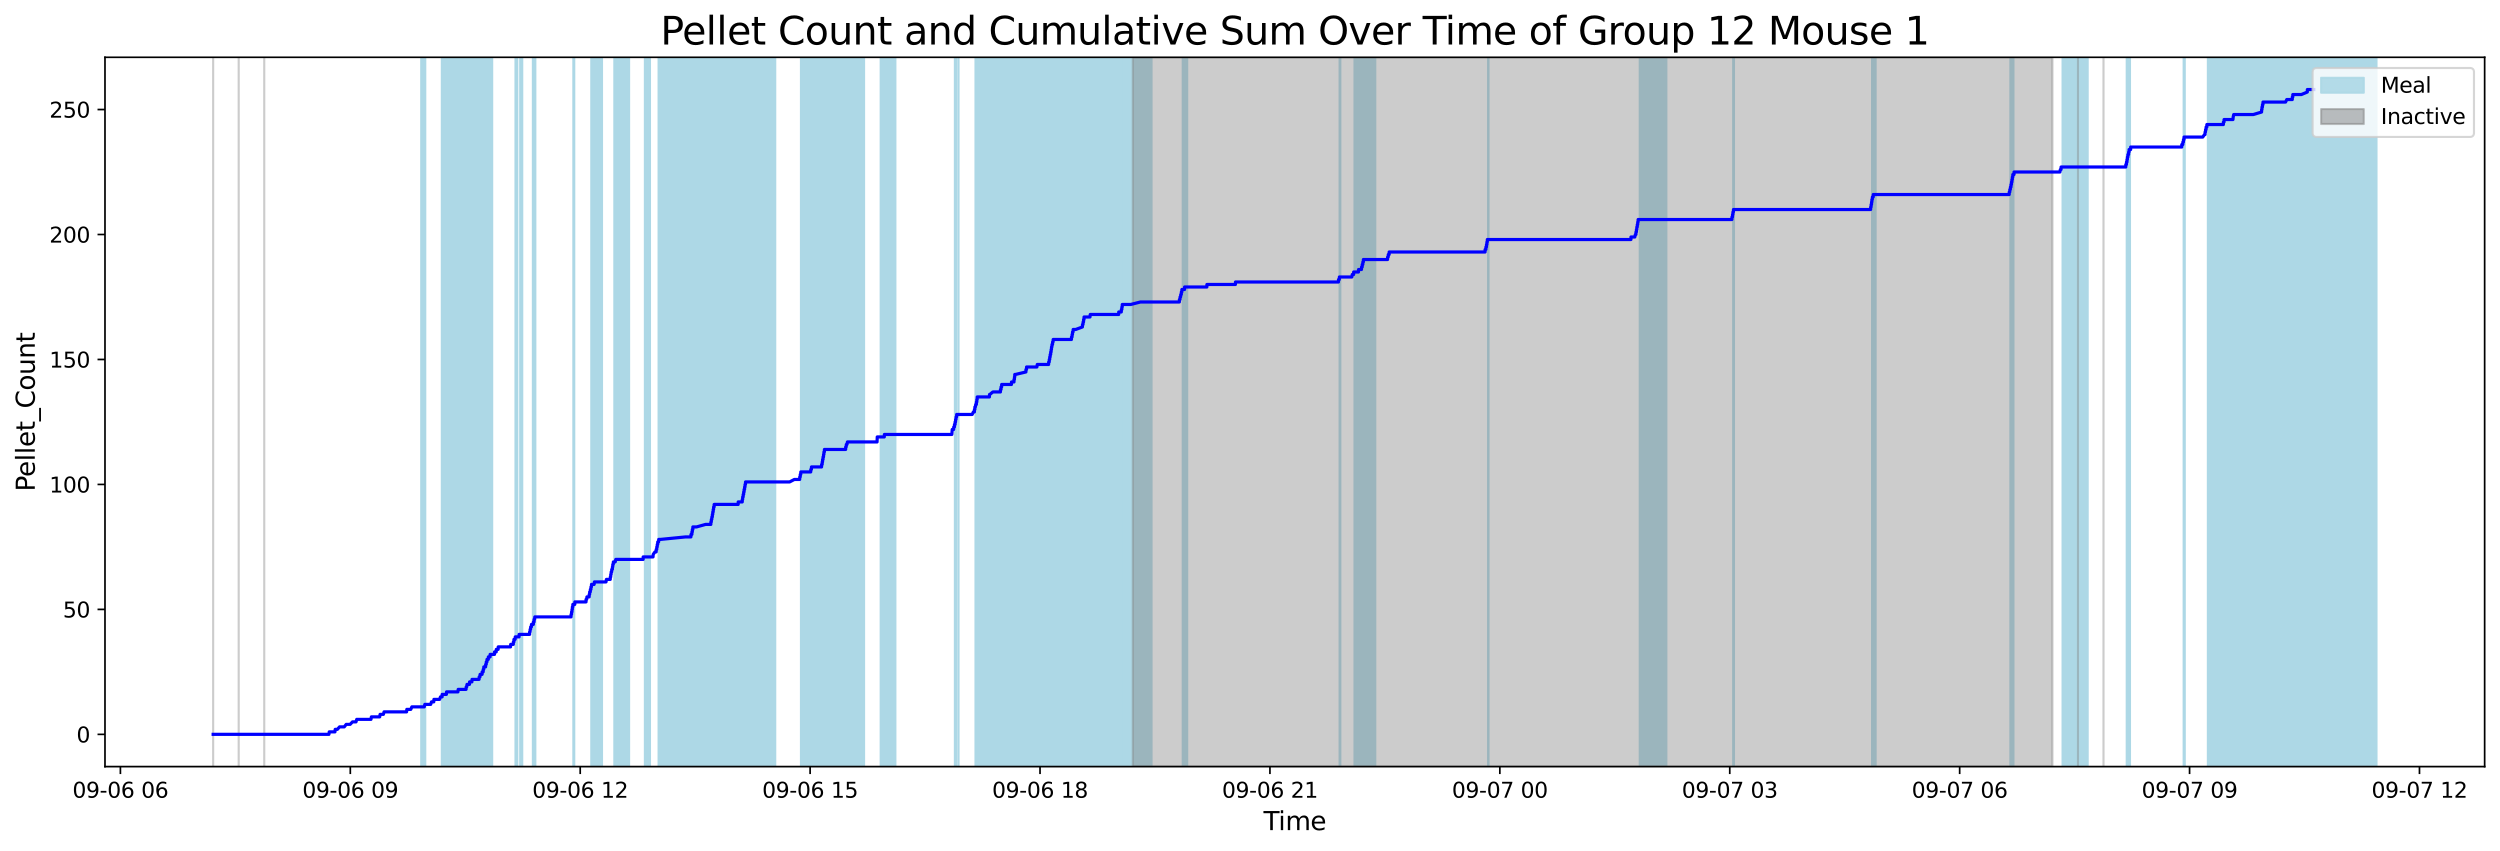 <?xml version="1.0" encoding="utf-8" standalone="no"?>
<!DOCTYPE svg PUBLIC "-//W3C//DTD SVG 1.1//EN"
  "http://www.w3.org/Graphics/SVG/1.1/DTD/svg11.dtd">
<svg xmlns:xlink="http://www.w3.org/1999/xlink" width="1172.435pt" height="399.009pt" viewBox="0 0 1172.435 399.009" xmlns="http://www.w3.org/2000/svg" version="1.1">
 <defs>
  <style type="text/css">*{stroke-linejoin: round; stroke-linecap: butt}</style>
 </defs>
 <g id="figure_1">
  <g id="patch_1">
   <path d="M 0 399.009 
L 1172.435 399.009 
L 1172.435 0 
L 0 0 
z
" style="fill: #ffffff"/>
  </g>
  <g id="axes_1">
   <g id="patch_2">
    <path d="M 49.235 359.517 
L 1165.235 359.517 
L 1165.235 26.877 
L 49.235 26.877 
z
" style="fill: #ffffff"/>
   </g>
   <g id="patch_3">
    <path d="M 199.431 359.517 
L 199.431 26.877 
L 197.548 26.877 
L 197.548 359.517 
z
" clip-path="url(#p5ec01a4f58)" style="fill: #add8e6; stroke: #add8e6; stroke-linejoin: miter"/>
   </g>
   <g id="patch_4">
    <path d="M 221.756 359.517 
L 221.756 26.877 
L 207.208 26.877 
L 207.208 359.517 
z
" clip-path="url(#p5ec01a4f58)" style="fill: #add8e6; stroke: #add8e6; stroke-linejoin: miter"/>
   </g>
   <g id="patch_5">
    <path d="M 230.812 359.517 
L 230.812 26.877 
L 208.681 26.877 
L 208.681 359.517 
z
" clip-path="url(#p5ec01a4f58)" style="fill: #add8e6; stroke: #add8e6; stroke-linejoin: miter"/>
   </g>
   <g id="patch_6">
    <path d="M 222.081 359.517 
L 222.081 26.877 
L 222.414 26.877 
L 222.414 359.517 
z
" clip-path="url(#p5ec01a4f58)" style="fill: #add8e6; stroke: #add8e6; stroke-linejoin: miter"/>
   </g>
   <g id="patch_7">
    <path d="M 227.111 359.517 
L 227.111 26.877 
L 221.53 26.877 
L 221.53 359.517 
z
" clip-path="url(#p5ec01a4f58)" style="fill: #add8e6; stroke: #add8e6; stroke-linejoin: miter"/>
   </g>
   <g id="patch_8">
    <path d="M 227.732 359.517 
L 227.732 26.877 
L 228.522 26.877 
L 228.522 359.517 
z
" clip-path="url(#p5ec01a4f58)" style="fill: #add8e6; stroke: #add8e6; stroke-linejoin: miter"/>
   </g>
   <g id="patch_9">
    <path d="M 230.196 359.517 
L 230.196 26.877 
L 230.401 26.877 
L 230.401 359.517 
z
" clip-path="url(#p5ec01a4f58)" style="fill: #add8e6; stroke: #add8e6; stroke-linejoin: miter"/>
   </g>
   <g id="patch_10">
    <path d="M 242.585 359.517 
L 242.585 26.877 
L 241.758 26.877 
L 241.758 359.517 
z
" clip-path="url(#p5ec01a4f58)" style="fill: #add8e6; stroke: #add8e6; stroke-linejoin: miter"/>
   </g>
   <g id="patch_11">
    <path d="M 244.911 359.517 
L 244.911 26.877 
L 243.963 26.877 
L 243.963 359.517 
z
" clip-path="url(#p5ec01a4f58)" style="fill: #add8e6; stroke: #add8e6; stroke-linejoin: miter"/>
   </g>
   <g id="patch_12">
    <path d="M 251.001 359.517 
L 251.001 26.877 
L 249.907 26.877 
L 249.907 359.517 
z
" clip-path="url(#p5ec01a4f58)" style="fill: #add8e6; stroke: #add8e6; stroke-linejoin: miter"/>
   </g>
   <g id="patch_13">
    <path d="M 250.661 359.517 
L 250.661 26.877 
L 250.945 26.877 
L 250.945 359.517 
z
" clip-path="url(#p5ec01a4f58)" style="fill: #add8e6; stroke: #add8e6; stroke-linejoin: miter"/>
   </g>
   <g id="patch_14">
    <path d="M 268.891 359.517 
L 268.891 26.877 
L 269.304 26.877 
L 269.304 359.517 
z
" clip-path="url(#p5ec01a4f58)" style="fill: #add8e6; stroke: #add8e6; stroke-linejoin: miter"/>
   </g>
   <g id="patch_15">
    <path d="M 282.317 359.517 
L 282.317 26.877 
L 277.305 26.877 
L 277.305 359.517 
z
" clip-path="url(#p5ec01a4f58)" style="fill: #add8e6; stroke: #add8e6; stroke-linejoin: miter"/>
   </g>
   <g id="patch_16">
    <path d="M 278.773 359.517 
L 278.773 26.877 
L 278.014 26.877 
L 278.014 359.517 
z
" clip-path="url(#p5ec01a4f58)" style="fill: #add8e6; stroke: #add8e6; stroke-linejoin: miter"/>
   </g>
   <g id="patch_17">
    <path d="M 295.022 359.517 
L 295.022 26.877 
L 288.111 26.877 
L 288.111 359.517 
z
" clip-path="url(#p5ec01a4f58)" style="fill: #add8e6; stroke: #add8e6; stroke-linejoin: miter"/>
   </g>
   <g id="patch_18">
    <path d="M 304.811 359.517 
L 304.811 26.877 
L 302.439 26.877 
L 302.439 359.517 
z
" clip-path="url(#p5ec01a4f58)" style="fill: #add8e6; stroke: #add8e6; stroke-linejoin: miter"/>
   </g>
   <g id="patch_19">
    <path d="M 339.827 359.517 
L 339.827 26.877 
L 308.867 26.877 
L 308.867 359.517 
z
" clip-path="url(#p5ec01a4f58)" style="fill: #add8e6; stroke: #add8e6; stroke-linejoin: miter"/>
   </g>
   <g id="patch_20">
    <path d="M 354.183 359.517 
L 354.183 26.877 
L 325.375 26.877 
L 325.375 359.517 
z
" clip-path="url(#p5ec01a4f58)" style="fill: #add8e6; stroke: #add8e6; stroke-linejoin: miter"/>
   </g>
   <g id="patch_21">
    <path d="M 363.558 359.517 
L 363.558 26.877 
L 335.073 26.877 
L 335.073 359.517 
z
" clip-path="url(#p5ec01a4f58)" style="fill: #add8e6; stroke: #add8e6; stroke-linejoin: miter"/>
   </g>
   <g id="patch_22">
    <path d="M 348.511 359.517 
L 348.511 26.877 
L 350.136 26.877 
L 350.136 359.517 
z
" clip-path="url(#p5ec01a4f58)" style="fill: #add8e6; stroke: #add8e6; stroke-linejoin: miter"/>
   </g>
   <g id="patch_23">
    <path d="M 405.218 359.517 
L 405.218 26.877 
L 375.633 26.877 
L 375.633 359.517 
z
" clip-path="url(#p5ec01a4f58)" style="fill: #add8e6; stroke: #add8e6; stroke-linejoin: miter"/>
   </g>
   <g id="patch_24">
    <path d="M 381.743 359.517 
L 381.743 26.877 
L 381.945 26.877 
L 381.945 359.517 
z
" clip-path="url(#p5ec01a4f58)" style="fill: #add8e6; stroke: #add8e6; stroke-linejoin: miter"/>
   </g>
   <g id="patch_25">
    <path d="M 386.156 359.517 
L 386.156 26.877 
L 387.252 26.877 
L 387.252 359.517 
z
" clip-path="url(#p5ec01a4f58)" style="fill: #add8e6; stroke: #add8e6; stroke-linejoin: miter"/>
   </g>
   <g id="patch_26">
    <path d="M 419.906 359.517 
L 419.906 26.877 
L 413.021 26.877 
L 413.021 359.517 
z
" clip-path="url(#p5ec01a4f58)" style="fill: #add8e6; stroke: #add8e6; stroke-linejoin: miter"/>
   </g>
   <g id="patch_27">
    <path d="M 448.48 359.517 
L 448.48 26.877 
L 447.821 26.877 
L 447.821 359.517 
z
" clip-path="url(#p5ec01a4f58)" style="fill: #add8e6; stroke: #add8e6; stroke-linejoin: miter"/>
   </g>
   <g id="patch_28">
    <path d="M 449.518 359.517 
L 449.518 26.877 
L 449.465 26.877 
L 449.465 359.517 
z
" clip-path="url(#p5ec01a4f58)" style="fill: #add8e6; stroke: #add8e6; stroke-linejoin: miter"/>
   </g>
   <g id="patch_29">
    <path d="M 489.149 359.517 
L 489.149 26.877 
L 457.485 26.877 
L 457.485 359.517 
z
" clip-path="url(#p5ec01a4f58)" style="fill: #add8e6; stroke: #add8e6; stroke-linejoin: miter"/>
   </g>
   <g id="patch_30">
    <path d="M 466.776 359.517 
L 466.776 26.877 
L 458.831 26.877 
L 458.831 359.517 
z
" clip-path="url(#p5ec01a4f58)" style="fill: #add8e6; stroke: #add8e6; stroke-linejoin: miter"/>
   </g>
   <g id="patch_31">
    <path d="M 498.283 359.517 
L 498.283 26.877 
L 470.008 26.877 
L 470.008 359.517 
z
" clip-path="url(#p5ec01a4f58)" style="fill: #add8e6; stroke: #add8e6; stroke-linejoin: miter"/>
   </g>
   <g id="patch_32">
    <path d="M 476.046 359.517 
L 476.046 26.877 
L 476.262 26.877 
L 476.262 359.517 
z
" clip-path="url(#p5ec01a4f58)" style="fill: #add8e6; stroke: #add8e6; stroke-linejoin: miter"/>
   </g>
   <g id="patch_33">
    <path d="M 513.528 359.517 
L 513.528 26.877 
L 481.839 26.877 
L 481.839 359.517 
z
" clip-path="url(#p5ec01a4f58)" style="fill: #add8e6; stroke: #add8e6; stroke-linejoin: miter"/>
   </g>
   <g id="patch_34">
    <path d="M 496.261 359.517 
L 496.261 26.877 
L 493 26.877 
L 493 359.517 
z
" clip-path="url(#p5ec01a4f58)" style="fill: #add8e6; stroke: #add8e6; stroke-linejoin: miter"/>
   </g>
   <g id="patch_35">
    <path d="M 493.725 359.517 
L 493.725 26.877 
L 493.529 26.877 
L 493.529 359.517 
z
" clip-path="url(#p5ec01a4f58)" style="fill: #add8e6; stroke: #add8e6; stroke-linejoin: miter"/>
   </g>
   <g id="patch_36">
    <path d="M 494.232 359.517 
L 494.232 26.877 
L 494.791 26.877 
L 494.791 359.517 
z
" clip-path="url(#p5ec01a4f58)" style="fill: #add8e6; stroke: #add8e6; stroke-linejoin: miter"/>
   </g>
   <g id="patch_37">
    <path d="M 502.832 359.517 
L 502.832 26.877 
L 503.347 26.877 
L 503.347 359.517 
z
" clip-path="url(#p5ec01a4f58)" style="fill: #add8e6; stroke: #add8e6; stroke-linejoin: miter"/>
   </g>
   <g id="patch_38">
    <path d="M 540.034 359.517 
L 540.034 26.877 
L 508.502 26.877 
L 508.502 359.517 
z
" clip-path="url(#p5ec01a4f58)" style="fill: #add8e6; stroke: #add8e6; stroke-linejoin: miter"/>
   </g>
   <g id="patch_39">
    <path d="M 509.199 359.517 
L 509.199 26.877 
L 508.902 26.877 
L 508.902 359.517 
z
" clip-path="url(#p5ec01a4f58)" style="fill: #add8e6; stroke: #add8e6; stroke-linejoin: miter"/>
   </g>
   <g id="patch_40">
    <path d="M 527.129 359.517 
L 527.129 26.877 
L 526.714 26.877 
L 526.714 359.517 
z
" clip-path="url(#p5ec01a4f58)" style="fill: #add8e6; stroke: #add8e6; stroke-linejoin: miter"/>
   </g>
   <g id="patch_41">
    <path d="M 556.754 359.517 
L 556.754 26.877 
L 554.677 26.877 
L 554.677 359.517 
z
" clip-path="url(#p5ec01a4f58)" style="fill: #add8e6; stroke: #add8e6; stroke-linejoin: miter"/>
   </g>
   <g id="patch_42">
    <path d="M 628.243 359.517 
L 628.243 26.877 
L 628.57 26.877 
L 628.57 359.517 
z
" clip-path="url(#p5ec01a4f58)" style="fill: #add8e6; stroke: #add8e6; stroke-linejoin: miter"/>
   </g>
   <g id="patch_43">
    <path d="M 644.955 359.517 
L 644.955 26.877 
L 635.233 26.877 
L 635.233 359.517 
z
" clip-path="url(#p5ec01a4f58)" style="fill: #add8e6; stroke: #add8e6; stroke-linejoin: miter"/>
   </g>
   <g id="patch_44">
    <path d="M 639.153 359.517 
L 639.153 26.877 
L 639.832 26.877 
L 639.832 359.517 
z
" clip-path="url(#p5ec01a4f58)" style="fill: #add8e6; stroke: #add8e6; stroke-linejoin: miter"/>
   </g>
   <g id="patch_45">
    <path d="M 698.069 359.517 
L 698.069 26.877 
L 697.883 26.877 
L 697.883 359.517 
z
" clip-path="url(#p5ec01a4f58)" style="fill: #add8e6; stroke: #add8e6; stroke-linejoin: miter"/>
   </g>
   <g id="patch_46">
    <path d="M 781.47 359.517 
L 781.47 26.877 
L 769.007 26.877 
L 769.007 359.517 
z
" clip-path="url(#p5ec01a4f58)" style="fill: #add8e6; stroke: #add8e6; stroke-linejoin: miter"/>
   </g>
   <g id="patch_47">
    <path d="M 812.818 359.517 
L 812.818 26.877 
L 813.179 26.877 
L 813.179 359.517 
z
" clip-path="url(#p5ec01a4f58)" style="fill: #add8e6; stroke: #add8e6; stroke-linejoin: miter"/>
   </g>
   <g id="patch_48">
    <path d="M 877.957 359.517 
L 877.957 26.877 
L 878.305 26.877 
L 878.305 359.517 
z
" clip-path="url(#p5ec01a4f58)" style="fill: #add8e6; stroke: #add8e6; stroke-linejoin: miter"/>
   </g>
   <g id="patch_49">
    <path d="M 879.611 359.517 
L 879.611 26.877 
L 878.882 26.877 
L 878.882 359.517 
z
" clip-path="url(#p5ec01a4f58)" style="fill: #add8e6; stroke: #add8e6; stroke-linejoin: miter"/>
   </g>
   <g id="patch_50">
    <path d="M 942.825 359.517 
L 942.825 26.877 
L 942.951 26.877 
L 942.951 359.517 
z
" clip-path="url(#p5ec01a4f58)" style="fill: #add8e6; stroke: #add8e6; stroke-linejoin: miter"/>
   </g>
   <g id="patch_51">
    <path d="M 943.606 359.517 
L 943.606 26.877 
L 944.245 26.877 
L 944.245 359.517 
z
" clip-path="url(#p5ec01a4f58)" style="fill: #add8e6; stroke: #add8e6; stroke-linejoin: miter"/>
   </g>
   <g id="patch_52">
    <path d="M 979.063 359.517 
L 979.063 26.877 
L 967.295 26.877 
L 967.295 359.517 
z
" clip-path="url(#p5ec01a4f58)" style="fill: #add8e6; stroke: #add8e6; stroke-linejoin: miter"/>
   </g>
   <g id="patch_53">
    <path d="M 997.387 359.517 
L 997.387 26.877 
L 998.898 26.877 
L 998.898 359.517 
z
" clip-path="url(#p5ec01a4f58)" style="fill: #add8e6; stroke: #add8e6; stroke-linejoin: miter"/>
   </g>
   <g id="patch_54">
    <path d="M 1024.08 359.517 
L 1024.08 26.877 
L 1024.593 26.877 
L 1024.593 359.517 
z
" clip-path="url(#p5ec01a4f58)" style="fill: #add8e6; stroke: #add8e6; stroke-linejoin: miter"/>
   </g>
   <g id="patch_55">
    <path d="M 1066.528 359.517 
L 1066.528 26.877 
L 1035.439 26.877 
L 1035.439 359.517 
z
" clip-path="url(#p5ec01a4f58)" style="fill: #add8e6; stroke: #add8e6; stroke-linejoin: miter"/>
   </g>
   <g id="patch_56">
    <path d="M 1043.49 359.517 
L 1043.49 26.877 
L 1043.398 26.877 
L 1043.398 359.517 
z
" clip-path="url(#p5ec01a4f58)" style="fill: #add8e6; stroke: #add8e6; stroke-linejoin: miter"/>
   </g>
   <g id="patch_57">
    <path d="M 1093.063 359.517 
L 1093.063 26.877 
L 1061.622 26.877 
L 1061.622 359.517 
z
" clip-path="url(#p5ec01a4f58)" style="fill: #add8e6; stroke: #add8e6; stroke-linejoin: miter"/>
   </g>
   <g id="patch_58">
    <path d="M 1104.702 359.517 
L 1104.702 26.877 
L 1075.706 26.877 
L 1075.706 359.517 
z
" clip-path="url(#p5ec01a4f58)" style="fill: #add8e6; stroke: #add8e6; stroke-linejoin: miter"/>
   </g>
   <g id="patch_59">
    <path d="M 1114.508 359.517 
L 1114.508 26.877 
L 1082.525 26.877 
L 1082.525 359.517 
z
" clip-path="url(#p5ec01a4f58)" style="fill: #add8e6; stroke: #add8e6; stroke-linejoin: miter"/>
   </g>
   <g id="patch_60">
    <path d="M 99.962 26.877 
L 99.962 26.877 
L 99.962 359.517 
" clip-path="url(#p5ec01a4f58)" style="fill: #808080; opacity: 0.4; stroke: #808080; stroke-linejoin: miter"/>
   </g>
   <g id="patch_61">
    <path d="M 111.942 26.877 
L 111.942 26.877 
L 111.942 359.517 
" clip-path="url(#p5ec01a4f58)" style="fill: #808080; opacity: 0.4; stroke: #808080; stroke-linejoin: miter"/>
   </g>
   <g id="patch_62">
    <path d="M 123.922 26.877 
L 123.922 26.877 
L 123.922 359.517 
" clip-path="url(#p5ec01a4f58)" style="fill: #808080; opacity: 0.4; stroke: #808080; stroke-linejoin: miter"/>
   </g>
   <g id="patch_63">
    <path d="M 531.244 359.517 
L 531.244 26.877 
L 962.527 26.877 
L 962.527 359.517 
z
" clip-path="url(#p5ec01a4f58)" style="fill: #808080; opacity: 0.4; stroke: #808080; stroke-linejoin: miter"/>
   </g>
   <g id="patch_64">
    <path d="M 974.507 26.877 
L 974.507 26.877 
L 974.507 359.517 
" clip-path="url(#p5ec01a4f58)" style="fill: #808080; opacity: 0.4; stroke: #808080; stroke-linejoin: miter"/>
   </g>
   <g id="patch_65">
    <path d="M 986.487 26.877 
L 986.487 26.877 
L 986.487 359.517 
" clip-path="url(#p5ec01a4f58)" style="fill: #808080; opacity: 0.4; stroke: #808080; stroke-linejoin: miter"/>
   </g>
   <g id="matplotlib.axis_1">
    <g id="xtick_1">
     <g id="line2d_1">
      <defs>
       <path id="mfd4069ca4a" d="M 0 0 
L 0 3.5 
" style="stroke: #000000; stroke-width: 0.8"/>
      </defs>
      <g>
       <use xlink:href="#mfd4069ca4a" x="56.465" y="359.517" style="stroke: #000000; stroke-width: 0.8"/>
      </g>
     </g>
     <g id="text_1">
      <!-- 09-06 06 -->
      <g transform="translate(33.984 374.116) scale(0.1 -0.1)">
       <defs>
        <path id="DejaVuSans-30" d="M 2034 4250 
Q 1547 4250 1301 3770 
Q 1056 3291 1056 2328 
Q 1056 1369 1301 889 
Q 1547 409 2034 409 
Q 2525 409 2770 889 
Q 3016 1369 3016 2328 
Q 3016 3291 2770 3770 
Q 2525 4250 2034 4250 
z
M 2034 4750 
Q 2819 4750 3233 4129 
Q 3647 3509 3647 2328 
Q 3647 1150 3233 529 
Q 2819 -91 2034 -91 
Q 1250 -91 836 529 
Q 422 1150 422 2328 
Q 422 3509 836 4129 
Q 1250 4750 2034 4750 
z
" transform="scale(0.016)"/>
        <path id="DejaVuSans-39" d="M 703 97 
L 703 672 
Q 941 559 1184 500 
Q 1428 441 1663 441 
Q 2288 441 2617 861 
Q 2947 1281 2994 2138 
Q 2813 1869 2534 1725 
Q 2256 1581 1919 1581 
Q 1219 1581 811 2004 
Q 403 2428 403 3163 
Q 403 3881 828 4315 
Q 1253 4750 1959 4750 
Q 2769 4750 3195 4129 
Q 3622 3509 3622 2328 
Q 3622 1225 3098 567 
Q 2575 -91 1691 -91 
Q 1453 -91 1209 -44 
Q 966 3 703 97 
z
M 1959 2075 
Q 2384 2075 2632 2365 
Q 2881 2656 2881 3163 
Q 2881 3666 2632 3958 
Q 2384 4250 1959 4250 
Q 1534 4250 1286 3958 
Q 1038 3666 1038 3163 
Q 1038 2656 1286 2365 
Q 1534 2075 1959 2075 
z
" transform="scale(0.016)"/>
        <path id="DejaVuSans-2d" d="M 313 2009 
L 1997 2009 
L 1997 1497 
L 313 1497 
L 313 2009 
z
" transform="scale(0.016)"/>
        <path id="DejaVuSans-36" d="M 2113 2584 
Q 1688 2584 1439 2293 
Q 1191 2003 1191 1497 
Q 1191 994 1439 701 
Q 1688 409 2113 409 
Q 2538 409 2786 701 
Q 3034 994 3034 1497 
Q 3034 2003 2786 2293 
Q 2538 2584 2113 2584 
z
M 3366 4563 
L 3366 3988 
Q 3128 4100 2886 4159 
Q 2644 4219 2406 4219 
Q 1781 4219 1451 3797 
Q 1122 3375 1075 2522 
Q 1259 2794 1537 2939 
Q 1816 3084 2150 3084 
Q 2853 3084 3261 2657 
Q 3669 2231 3669 1497 
Q 3669 778 3244 343 
Q 2819 -91 2113 -91 
Q 1303 -91 875 529 
Q 447 1150 447 2328 
Q 447 3434 972 4092 
Q 1497 4750 2381 4750 
Q 2619 4750 2861 4703 
Q 3103 4656 3366 4563 
z
" transform="scale(0.016)"/>
        <path id="DejaVuSans-20" transform="scale(0.016)"/>
       </defs>
       <use xlink:href="#DejaVuSans-30"/>
       <use xlink:href="#DejaVuSans-39" x="63.623"/>
       <use xlink:href="#DejaVuSans-2d" x="127.246"/>
       <use xlink:href="#DejaVuSans-30" x="163.33"/>
       <use xlink:href="#DejaVuSans-36" x="226.953"/>
       <use xlink:href="#DejaVuSans-20" x="290.576"/>
       <use xlink:href="#DejaVuSans-30" x="322.363"/>
       <use xlink:href="#DejaVuSans-36" x="385.986"/>
      </g>
     </g>
    </g>
    <g id="xtick_2">
     <g id="line2d_2">
      <g>
       <use xlink:href="#mfd4069ca4a" x="164.285" y="359.517" style="stroke: #000000; stroke-width: 0.8"/>
      </g>
     </g>
     <g id="text_2">
      <!-- 09-06 09 -->
      <g transform="translate(141.805 374.116) scale(0.1 -0.1)">
       <use xlink:href="#DejaVuSans-30"/>
       <use xlink:href="#DejaVuSans-39" x="63.623"/>
       <use xlink:href="#DejaVuSans-2d" x="127.246"/>
       <use xlink:href="#DejaVuSans-30" x="163.33"/>
       <use xlink:href="#DejaVuSans-36" x="226.953"/>
       <use xlink:href="#DejaVuSans-20" x="290.576"/>
       <use xlink:href="#DejaVuSans-30" x="322.363"/>
       <use xlink:href="#DejaVuSans-39" x="385.986"/>
      </g>
     </g>
    </g>
    <g id="xtick_3">
     <g id="line2d_3">
      <g>
       <use xlink:href="#mfd4069ca4a" x="272.106" y="359.517" style="stroke: #000000; stroke-width: 0.8"/>
      </g>
     </g>
     <g id="text_3">
      <!-- 09-06 12 -->
      <g transform="translate(249.625 374.116) scale(0.1 -0.1)">
       <defs>
        <path id="DejaVuSans-31" d="M 794 531 
L 1825 531 
L 1825 4091 
L 703 3866 
L 703 4441 
L 1819 4666 
L 2450 4666 
L 2450 531 
L 3481 531 
L 3481 0 
L 794 0 
L 794 531 
z
" transform="scale(0.016)"/>
        <path id="DejaVuSans-32" d="M 1228 531 
L 3431 531 
L 3431 0 
L 469 0 
L 469 531 
Q 828 903 1448 1529 
Q 2069 2156 2228 2338 
Q 2531 2678 2651 2914 
Q 2772 3150 2772 3378 
Q 2772 3750 2511 3984 
Q 2250 4219 1831 4219 
Q 1534 4219 1204 4116 
Q 875 4013 500 3803 
L 500 4441 
Q 881 4594 1212 4672 
Q 1544 4750 1819 4750 
Q 2544 4750 2975 4387 
Q 3406 4025 3406 3419 
Q 3406 3131 3298 2873 
Q 3191 2616 2906 2266 
Q 2828 2175 2409 1742 
Q 1991 1309 1228 531 
z
" transform="scale(0.016)"/>
       </defs>
       <use xlink:href="#DejaVuSans-30"/>
       <use xlink:href="#DejaVuSans-39" x="63.623"/>
       <use xlink:href="#DejaVuSans-2d" x="127.246"/>
       <use xlink:href="#DejaVuSans-30" x="163.33"/>
       <use xlink:href="#DejaVuSans-36" x="226.953"/>
       <use xlink:href="#DejaVuSans-20" x="290.576"/>
       <use xlink:href="#DejaVuSans-31" x="322.363"/>
       <use xlink:href="#DejaVuSans-32" x="385.986"/>
      </g>
     </g>
    </g>
    <g id="xtick_4">
     <g id="line2d_4">
      <g>
       <use xlink:href="#mfd4069ca4a" x="379.926" y="359.517" style="stroke: #000000; stroke-width: 0.8"/>
      </g>
     </g>
     <g id="text_4">
      <!-- 09-06 15 -->
      <g transform="translate(357.446 374.116) scale(0.1 -0.1)">
       <defs>
        <path id="DejaVuSans-35" d="M 691 4666 
L 3169 4666 
L 3169 4134 
L 1269 4134 
L 1269 2991 
Q 1406 3038 1543 3061 
Q 1681 3084 1819 3084 
Q 2600 3084 3056 2656 
Q 3513 2228 3513 1497 
Q 3513 744 3044 326 
Q 2575 -91 1722 -91 
Q 1428 -91 1123 -41 
Q 819 9 494 109 
L 494 744 
Q 775 591 1075 516 
Q 1375 441 1709 441 
Q 2250 441 2565 725 
Q 2881 1009 2881 1497 
Q 2881 1984 2565 2268 
Q 2250 2553 1709 2553 
Q 1456 2553 1204 2497 
Q 953 2441 691 2322 
L 691 4666 
z
" transform="scale(0.016)"/>
       </defs>
       <use xlink:href="#DejaVuSans-30"/>
       <use xlink:href="#DejaVuSans-39" x="63.623"/>
       <use xlink:href="#DejaVuSans-2d" x="127.246"/>
       <use xlink:href="#DejaVuSans-30" x="163.33"/>
       <use xlink:href="#DejaVuSans-36" x="226.953"/>
       <use xlink:href="#DejaVuSans-20" x="290.576"/>
       <use xlink:href="#DejaVuSans-31" x="322.363"/>
       <use xlink:href="#DejaVuSans-35" x="385.986"/>
      </g>
     </g>
    </g>
    <g id="xtick_5">
     <g id="line2d_5">
      <g>
       <use xlink:href="#mfd4069ca4a" x="487.747" y="359.517" style="stroke: #000000; stroke-width: 0.8"/>
      </g>
     </g>
     <g id="text_5">
      <!-- 09-06 18 -->
      <g transform="translate(465.266 374.116) scale(0.1 -0.1)">
       <defs>
        <path id="DejaVuSans-38" d="M 2034 2216 
Q 1584 2216 1326 1975 
Q 1069 1734 1069 1313 
Q 1069 891 1326 650 
Q 1584 409 2034 409 
Q 2484 409 2743 651 
Q 3003 894 3003 1313 
Q 3003 1734 2745 1975 
Q 2488 2216 2034 2216 
z
M 1403 2484 
Q 997 2584 770 2862 
Q 544 3141 544 3541 
Q 544 4100 942 4425 
Q 1341 4750 2034 4750 
Q 2731 4750 3128 4425 
Q 3525 4100 3525 3541 
Q 3525 3141 3298 2862 
Q 3072 2584 2669 2484 
Q 3125 2378 3379 2068 
Q 3634 1759 3634 1313 
Q 3634 634 3220 271 
Q 2806 -91 2034 -91 
Q 1263 -91 848 271 
Q 434 634 434 1313 
Q 434 1759 690 2068 
Q 947 2378 1403 2484 
z
M 1172 3481 
Q 1172 3119 1398 2916 
Q 1625 2713 2034 2713 
Q 2441 2713 2670 2916 
Q 2900 3119 2900 3481 
Q 2900 3844 2670 4047 
Q 2441 4250 2034 4250 
Q 1625 4250 1398 4047 
Q 1172 3844 1172 3481 
z
" transform="scale(0.016)"/>
       </defs>
       <use xlink:href="#DejaVuSans-30"/>
       <use xlink:href="#DejaVuSans-39" x="63.623"/>
       <use xlink:href="#DejaVuSans-2d" x="127.246"/>
       <use xlink:href="#DejaVuSans-30" x="163.33"/>
       <use xlink:href="#DejaVuSans-36" x="226.953"/>
       <use xlink:href="#DejaVuSans-20" x="290.576"/>
       <use xlink:href="#DejaVuSans-31" x="322.363"/>
       <use xlink:href="#DejaVuSans-38" x="385.986"/>
      </g>
     </g>
    </g>
    <g id="xtick_6">
     <g id="line2d_6">
      <g>
       <use xlink:href="#mfd4069ca4a" x="595.567" y="359.517" style="stroke: #000000; stroke-width: 0.8"/>
      </g>
     </g>
     <g id="text_6">
      <!-- 09-06 21 -->
      <g transform="translate(573.087 374.116) scale(0.1 -0.1)">
       <use xlink:href="#DejaVuSans-30"/>
       <use xlink:href="#DejaVuSans-39" x="63.623"/>
       <use xlink:href="#DejaVuSans-2d" x="127.246"/>
       <use xlink:href="#DejaVuSans-30" x="163.33"/>
       <use xlink:href="#DejaVuSans-36" x="226.953"/>
       <use xlink:href="#DejaVuSans-20" x="290.576"/>
       <use xlink:href="#DejaVuSans-32" x="322.363"/>
       <use xlink:href="#DejaVuSans-31" x="385.986"/>
      </g>
     </g>
    </g>
    <g id="xtick_7">
     <g id="line2d_7">
      <g>
       <use xlink:href="#mfd4069ca4a" x="703.388" y="359.517" style="stroke: #000000; stroke-width: 0.8"/>
      </g>
     </g>
     <g id="text_7">
      <!-- 09-07 00 -->
      <g transform="translate(680.908 374.116) scale(0.1 -0.1)">
       <defs>
        <path id="DejaVuSans-37" d="M 525 4666 
L 3525 4666 
L 3525 4397 
L 1831 0 
L 1172 0 
L 2766 4134 
L 525 4134 
L 525 4666 
z
" transform="scale(0.016)"/>
       </defs>
       <use xlink:href="#DejaVuSans-30"/>
       <use xlink:href="#DejaVuSans-39" x="63.623"/>
       <use xlink:href="#DejaVuSans-2d" x="127.246"/>
       <use xlink:href="#DejaVuSans-30" x="163.33"/>
       <use xlink:href="#DejaVuSans-37" x="226.953"/>
       <use xlink:href="#DejaVuSans-20" x="290.576"/>
       <use xlink:href="#DejaVuSans-30" x="322.363"/>
       <use xlink:href="#DejaVuSans-30" x="385.986"/>
      </g>
     </g>
    </g>
    <g id="xtick_8">
     <g id="line2d_8">
      <g>
       <use xlink:href="#mfd4069ca4a" x="811.209" y="359.517" style="stroke: #000000; stroke-width: 0.8"/>
      </g>
     </g>
     <g id="text_8">
      <!-- 09-07 03 -->
      <g transform="translate(788.728 374.116) scale(0.1 -0.1)">
       <defs>
        <path id="DejaVuSans-33" d="M 2597 2516 
Q 3050 2419 3304 2112 
Q 3559 1806 3559 1356 
Q 3559 666 3084 287 
Q 2609 -91 1734 -91 
Q 1441 -91 1130 -33 
Q 819 25 488 141 
L 488 750 
Q 750 597 1062 519 
Q 1375 441 1716 441 
Q 2309 441 2620 675 
Q 2931 909 2931 1356 
Q 2931 1769 2642 2001 
Q 2353 2234 1838 2234 
L 1294 2234 
L 1294 2753 
L 1863 2753 
Q 2328 2753 2575 2939 
Q 2822 3125 2822 3475 
Q 2822 3834 2567 4026 
Q 2313 4219 1838 4219 
Q 1578 4219 1281 4162 
Q 984 4106 628 3988 
L 628 4550 
Q 988 4650 1302 4700 
Q 1616 4750 1894 4750 
Q 2613 4750 3031 4423 
Q 3450 4097 3450 3541 
Q 3450 3153 3228 2886 
Q 3006 2619 2597 2516 
z
" transform="scale(0.016)"/>
       </defs>
       <use xlink:href="#DejaVuSans-30"/>
       <use xlink:href="#DejaVuSans-39" x="63.623"/>
       <use xlink:href="#DejaVuSans-2d" x="127.246"/>
       <use xlink:href="#DejaVuSans-30" x="163.33"/>
       <use xlink:href="#DejaVuSans-37" x="226.953"/>
       <use xlink:href="#DejaVuSans-20" x="290.576"/>
       <use xlink:href="#DejaVuSans-30" x="322.363"/>
       <use xlink:href="#DejaVuSans-33" x="385.986"/>
      </g>
     </g>
    </g>
    <g id="xtick_9">
     <g id="line2d_9">
      <g>
       <use xlink:href="#mfd4069ca4a" x="919.029" y="359.517" style="stroke: #000000; stroke-width: 0.8"/>
      </g>
     </g>
     <g id="text_9">
      <!-- 09-07 06 -->
      <g transform="translate(896.549 374.116) scale(0.1 -0.1)">
       <use xlink:href="#DejaVuSans-30"/>
       <use xlink:href="#DejaVuSans-39" x="63.623"/>
       <use xlink:href="#DejaVuSans-2d" x="127.246"/>
       <use xlink:href="#DejaVuSans-30" x="163.33"/>
       <use xlink:href="#DejaVuSans-37" x="226.953"/>
       <use xlink:href="#DejaVuSans-20" x="290.576"/>
       <use xlink:href="#DejaVuSans-30" x="322.363"/>
       <use xlink:href="#DejaVuSans-36" x="385.986"/>
      </g>
     </g>
    </g>
    <g id="xtick_10">
     <g id="line2d_10">
      <g>
       <use xlink:href="#mfd4069ca4a" x="1026.85" y="359.517" style="stroke: #000000; stroke-width: 0.8"/>
      </g>
     </g>
     <g id="text_10">
      <!-- 09-07 09 -->
      <g transform="translate(1004.369 374.116) scale(0.1 -0.1)">
       <use xlink:href="#DejaVuSans-30"/>
       <use xlink:href="#DejaVuSans-39" x="63.623"/>
       <use xlink:href="#DejaVuSans-2d" x="127.246"/>
       <use xlink:href="#DejaVuSans-30" x="163.33"/>
       <use xlink:href="#DejaVuSans-37" x="226.953"/>
       <use xlink:href="#DejaVuSans-20" x="290.576"/>
       <use xlink:href="#DejaVuSans-30" x="322.363"/>
       <use xlink:href="#DejaVuSans-39" x="385.986"/>
      </g>
     </g>
    </g>
    <g id="xtick_11">
     <g id="line2d_11">
      <g>
       <use xlink:href="#mfd4069ca4a" x="1134.67" y="359.517" style="stroke: #000000; stroke-width: 0.8"/>
      </g>
     </g>
     <g id="text_11">
      <!-- 09-07 12 -->
      <g transform="translate(1112.19 374.116) scale(0.1 -0.1)">
       <use xlink:href="#DejaVuSans-30"/>
       <use xlink:href="#DejaVuSans-39" x="63.623"/>
       <use xlink:href="#DejaVuSans-2d" x="127.246"/>
       <use xlink:href="#DejaVuSans-30" x="163.33"/>
       <use xlink:href="#DejaVuSans-37" x="226.953"/>
       <use xlink:href="#DejaVuSans-20" x="290.576"/>
       <use xlink:href="#DejaVuSans-31" x="322.363"/>
       <use xlink:href="#DejaVuSans-32" x="385.986"/>
      </g>
     </g>
    </g>
    <g id="text_12">
     <!-- Time -->
     <g transform="translate(592.555 389.313) scale(0.12 -0.12)">
      <defs>
       <path id="DejaVuSans-54" d="M -19 4666 
L 3928 4666 
L 3928 4134 
L 2272 4134 
L 2272 0 
L 1638 0 
L 1638 4134 
L -19 4134 
L -19 4666 
z
" transform="scale(0.016)"/>
       <path id="DejaVuSans-69" d="M 603 3500 
L 1178 3500 
L 1178 0 
L 603 0 
L 603 3500 
z
M 603 4863 
L 1178 4863 
L 1178 4134 
L 603 4134 
L 603 4863 
z
" transform="scale(0.016)"/>
       <path id="DejaVuSans-6d" d="M 3328 2828 
Q 3544 3216 3844 3400 
Q 4144 3584 4550 3584 
Q 5097 3584 5394 3201 
Q 5691 2819 5691 2113 
L 5691 0 
L 5113 0 
L 5113 2094 
Q 5113 2597 4934 2840 
Q 4756 3084 4391 3084 
Q 3944 3084 3684 2787 
Q 3425 2491 3425 1978 
L 3425 0 
L 2847 0 
L 2847 2094 
Q 2847 2600 2669 2842 
Q 2491 3084 2119 3084 
Q 1678 3084 1418 2786 
Q 1159 2488 1159 1978 
L 1159 0 
L 581 0 
L 581 3500 
L 1159 3500 
L 1159 2956 
Q 1356 3278 1631 3431 
Q 1906 3584 2284 3584 
Q 2666 3584 2933 3390 
Q 3200 3197 3328 2828 
z
" transform="scale(0.016)"/>
       <path id="DejaVuSans-65" d="M 3597 1894 
L 3597 1613 
L 953 1613 
Q 991 1019 1311 708 
Q 1631 397 2203 397 
Q 2534 397 2845 478 
Q 3156 559 3463 722 
L 3463 178 
Q 3153 47 2828 -22 
Q 2503 -91 2169 -91 
Q 1331 -91 842 396 
Q 353 884 353 1716 
Q 353 2575 817 3079 
Q 1281 3584 2069 3584 
Q 2775 3584 3186 3129 
Q 3597 2675 3597 1894 
z
M 3022 2063 
Q 3016 2534 2758 2815 
Q 2500 3097 2075 3097 
Q 1594 3097 1305 2825 
Q 1016 2553 972 2059 
L 3022 2063 
z
" transform="scale(0.016)"/>
      </defs>
      <use xlink:href="#DejaVuSans-54"/>
      <use xlink:href="#DejaVuSans-69" x="57.959"/>
      <use xlink:href="#DejaVuSans-6d" x="85.742"/>
      <use xlink:href="#DejaVuSans-65" x="183.154"/>
     </g>
    </g>
   </g>
   <g id="matplotlib.axis_2">
    <g id="ytick_1">
     <g id="line2d_12">
      <defs>
       <path id="meb3d8c75f4" d="M 0 0 
L -3.5 0 
" style="stroke: #000000; stroke-width: 0.8"/>
      </defs>
      <g>
       <use xlink:href="#meb3d8c75f4" x="49.235" y="344.397" style="stroke: #000000; stroke-width: 0.8"/>
      </g>
     </g>
     <g id="text_13">
      <!-- 0 -->
      <g transform="translate(35.873 348.196) scale(0.1 -0.1)">
       <use xlink:href="#DejaVuSans-30"/>
      </g>
     </g>
    </g>
    <g id="ytick_2">
     <g id="line2d_13">
      <g>
       <use xlink:href="#meb3d8c75f4" x="49.235" y="285.793" style="stroke: #000000; stroke-width: 0.8"/>
      </g>
     </g>
     <g id="text_14">
      <!-- 50 -->
      <g transform="translate(29.51 289.592) scale(0.1 -0.1)">
       <use xlink:href="#DejaVuSans-35"/>
       <use xlink:href="#DejaVuSans-30" x="63.623"/>
      </g>
     </g>
    </g>
    <g id="ytick_3">
     <g id="line2d_14">
      <g>
       <use xlink:href="#meb3d8c75f4" x="49.235" y="227.188" style="stroke: #000000; stroke-width: 0.8"/>
      </g>
     </g>
     <g id="text_15">
      <!-- 100 -->
      <g transform="translate(23.148 230.987) scale(0.1 -0.1)">
       <use xlink:href="#DejaVuSans-31"/>
       <use xlink:href="#DejaVuSans-30" x="63.623"/>
       <use xlink:href="#DejaVuSans-30" x="127.246"/>
      </g>
     </g>
    </g>
    <g id="ytick_4">
     <g id="line2d_15">
      <g>
       <use xlink:href="#meb3d8c75f4" x="49.235" y="168.583" style="stroke: #000000; stroke-width: 0.8"/>
      </g>
     </g>
     <g id="text_16">
      <!-- 150 -->
      <g transform="translate(23.148 172.382) scale(0.1 -0.1)">
       <use xlink:href="#DejaVuSans-31"/>
       <use xlink:href="#DejaVuSans-35" x="63.623"/>
       <use xlink:href="#DejaVuSans-30" x="127.246"/>
      </g>
     </g>
    </g>
    <g id="ytick_5">
     <g id="line2d_16">
      <g>
       <use xlink:href="#meb3d8c75f4" x="49.235" y="109.979" style="stroke: #000000; stroke-width: 0.8"/>
      </g>
     </g>
     <g id="text_17">
      <!-- 200 -->
      <g transform="translate(23.148 113.778) scale(0.1 -0.1)">
       <use xlink:href="#DejaVuSans-32"/>
       <use xlink:href="#DejaVuSans-30" x="63.623"/>
       <use xlink:href="#DejaVuSans-30" x="127.246"/>
      </g>
     </g>
    </g>
    <g id="ytick_6">
     <g id="line2d_17">
      <g>
       <use xlink:href="#meb3d8c75f4" x="49.235" y="51.374" style="stroke: #000000; stroke-width: 0.8"/>
      </g>
     </g>
     <g id="text_18">
      <!-- 250 -->
      <g transform="translate(23.148 55.173) scale(0.1 -0.1)">
       <use xlink:href="#DejaVuSans-32"/>
       <use xlink:href="#DejaVuSans-35" x="63.623"/>
       <use xlink:href="#DejaVuSans-30" x="127.246"/>
      </g>
     </g>
    </g>
    <g id="text_19">
     <!-- Pellet_Count -->
     <g transform="translate(16.318 230.485) rotate(-90) scale(0.12 -0.12)">
      <defs>
       <path id="DejaVuSans-50" d="M 1259 4147 
L 1259 2394 
L 2053 2394 
Q 2494 2394 2734 2622 
Q 2975 2850 2975 3272 
Q 2975 3691 2734 3919 
Q 2494 4147 2053 4147 
L 1259 4147 
z
M 628 4666 
L 2053 4666 
Q 2838 4666 3239 4311 
Q 3641 3956 3641 3272 
Q 3641 2581 3239 2228 
Q 2838 1875 2053 1875 
L 1259 1875 
L 1259 0 
L 628 0 
L 628 4666 
z
" transform="scale(0.016)"/>
       <path id="DejaVuSans-6c" d="M 603 4863 
L 1178 4863 
L 1178 0 
L 603 0 
L 603 4863 
z
" transform="scale(0.016)"/>
       <path id="DejaVuSans-74" d="M 1172 4494 
L 1172 3500 
L 2356 3500 
L 2356 3053 
L 1172 3053 
L 1172 1153 
Q 1172 725 1289 603 
Q 1406 481 1766 481 
L 2356 481 
L 2356 0 
L 1766 0 
Q 1100 0 847 248 
Q 594 497 594 1153 
L 594 3053 
L 172 3053 
L 172 3500 
L 594 3500 
L 594 4494 
L 1172 4494 
z
" transform="scale(0.016)"/>
       <path id="DejaVuSans-5f" d="M 3263 -1063 
L 3263 -1509 
L -63 -1509 
L -63 -1063 
L 3263 -1063 
z
" transform="scale(0.016)"/>
       <path id="DejaVuSans-43" d="M 4122 4306 
L 4122 3641 
Q 3803 3938 3442 4084 
Q 3081 4231 2675 4231 
Q 1875 4231 1450 3742 
Q 1025 3253 1025 2328 
Q 1025 1406 1450 917 
Q 1875 428 2675 428 
Q 3081 428 3442 575 
Q 3803 722 4122 1019 
L 4122 359 
Q 3791 134 3420 21 
Q 3050 -91 2638 -91 
Q 1578 -91 968 557 
Q 359 1206 359 2328 
Q 359 3453 968 4101 
Q 1578 4750 2638 4750 
Q 3056 4750 3426 4639 
Q 3797 4528 4122 4306 
z
" transform="scale(0.016)"/>
       <path id="DejaVuSans-6f" d="M 1959 3097 
Q 1497 3097 1228 2736 
Q 959 2375 959 1747 
Q 959 1119 1226 758 
Q 1494 397 1959 397 
Q 2419 397 2687 759 
Q 2956 1122 2956 1747 
Q 2956 2369 2687 2733 
Q 2419 3097 1959 3097 
z
M 1959 3584 
Q 2709 3584 3137 3096 
Q 3566 2609 3566 1747 
Q 3566 888 3137 398 
Q 2709 -91 1959 -91 
Q 1206 -91 779 398 
Q 353 888 353 1747 
Q 353 2609 779 3096 
Q 1206 3584 1959 3584 
z
" transform="scale(0.016)"/>
       <path id="DejaVuSans-75" d="M 544 1381 
L 544 3500 
L 1119 3500 
L 1119 1403 
Q 1119 906 1312 657 
Q 1506 409 1894 409 
Q 2359 409 2629 706 
Q 2900 1003 2900 1516 
L 2900 3500 
L 3475 3500 
L 3475 0 
L 2900 0 
L 2900 538 
Q 2691 219 2414 64 
Q 2138 -91 1772 -91 
Q 1169 -91 856 284 
Q 544 659 544 1381 
z
M 1991 3584 
L 1991 3584 
z
" transform="scale(0.016)"/>
       <path id="DejaVuSans-6e" d="M 3513 2113 
L 3513 0 
L 2938 0 
L 2938 2094 
Q 2938 2591 2744 2837 
Q 2550 3084 2163 3084 
Q 1697 3084 1428 2787 
Q 1159 2491 1159 1978 
L 1159 0 
L 581 0 
L 581 3500 
L 1159 3500 
L 1159 2956 
Q 1366 3272 1645 3428 
Q 1925 3584 2291 3584 
Q 2894 3584 3203 3211 
Q 3513 2838 3513 2113 
z
" transform="scale(0.016)"/>
      </defs>
      <use xlink:href="#DejaVuSans-50"/>
      <use xlink:href="#DejaVuSans-65" x="56.678"/>
      <use xlink:href="#DejaVuSans-6c" x="118.201"/>
      <use xlink:href="#DejaVuSans-6c" x="145.984"/>
      <use xlink:href="#DejaVuSans-65" x="173.768"/>
      <use xlink:href="#DejaVuSans-74" x="235.291"/>
      <use xlink:href="#DejaVuSans-5f" x="274.5"/>
      <use xlink:href="#DejaVuSans-43" x="324.5"/>
      <use xlink:href="#DejaVuSans-6f" x="394.324"/>
      <use xlink:href="#DejaVuSans-75" x="455.506"/>
      <use xlink:href="#DejaVuSans-6e" x="518.885"/>
      <use xlink:href="#DejaVuSans-74" x="582.264"/>
     </g>
    </g>
   </g>
   <g id="line2d_18">
    <path d="M 99.962 344.397 
L 154.252 344.397 
L 154.412 343.225 
L 157.087 343.225 
L 157.197 342.053 
L 158.215 342.053 
L 159.254 340.881 
L 161.44 340.881 
L 162.368 339.709 
L 164.205 339.709 
L 165.314 338.537 
L 166.961 338.537 
L 167.3 337.365 
L 173.969 337.365 
L 174.169 336.193 
L 178.072 336.193 
L 178.252 335.02 
L 179.799 335.02 
L 180.119 333.848 
L 190.671 333.848 
L 190.791 332.676 
L 192.648 332.676 
L 193.147 331.504 
L 198.977 331.504 
L 199.237 330.332 
L 201.992 330.332 
L 202.342 329.16 
L 203.43 329.16 
L 203.5 327.988 
L 206.156 327.988 
L 206.565 326.816 
L 207.344 326.816 
L 207.364 325.644 
L 209.35 325.644 
L 209.42 324.472 
L 214.761 324.472 
L 214.881 323.3 
L 218.565 323.3 
L 218.635 322.127 
L 218.884 322.127 
L 219.024 320.955 
L 220.182 320.955 
L 220.212 319.783 
L 221.31 319.783 
L 221.37 318.611 
L 224.665 318.611 
L 224.725 317.439 
L 225.104 317.439 
L 225.144 316.267 
L 226.082 316.267 
L 226.122 315.095 
L 226.592 315.095 
L 226.621 313.923 
L 226.861 313.923 
L 226.891 312.751 
L 227.73 312.751 
L 227.76 311.579 
L 228.029 311.579 
L 228.049 310.406 
L 228.369 310.406 
L 228.389 309.234 
L 228.998 309.234 
L 229.027 308.062 
L 229.846 308.062 
L 229.856 306.89 
L 231.903 306.89 
L 231.913 305.718 
L 232.711 305.718 
L 232.741 304.546 
L 233.61 304.546 
L 233.65 303.374 
L 239.42 303.374 
L 239.5 302.202 
L 240.728 302.202 
L 240.758 301.03 
L 241.008 301.03 
L 241.027 299.858 
L 241.577 299.858 
L 241.646 298.686 
L 243.433 298.686 
L 243.453 297.513 
L 248.365 297.513 
L 248.375 296.341 
L 248.585 296.341 
L 248.615 295.169 
L 248.825 295.169 
L 248.874 293.997 
L 249.234 293.997 
L 249.254 292.825 
L 250.132 292.825 
L 250.152 291.653 
L 250.462 291.653 
L 250.472 290.481 
L 250.691 290.481 
L 250.821 289.309 
L 267.803 289.309 
L 267.823 288.137 
L 268.033 288.137 
L 268.053 286.965 
L 268.242 286.965 
L 268.262 285.793 
L 268.412 285.793 
L 268.432 284.62 
L 268.632 284.62 
L 268.652 283.448 
L 269.56 283.448 
L 269.59 282.276 
L 274.831 282.276 
L 274.841 281.104 
L 275.131 281.104 
L 275.261 279.932 
L 276.299 279.932 
L 276.319 278.76 
L 276.518 278.76 
L 276.538 277.588 
L 276.838 277.588 
L 276.868 276.416 
L 277.127 276.416 
L 277.147 275.244 
L 277.377 275.244 
L 277.397 274.072 
L 278.625 274.072 
L 278.765 272.9 
L 284.206 272.9 
L 284.395 271.727 
L 286.192 271.727 
L 286.232 270.555 
L 286.412 270.555 
L 286.432 269.383 
L 286.602 269.383 
L 286.632 268.211 
L 286.871 268.211 
L 286.891 267.039 
L 287.191 267.039 
L 287.211 265.867 
L 287.36 265.867 
L 287.38 264.695 
L 287.61 264.695 
L 287.65 263.523 
L 288.508 263.523 
L 288.788 262.351 
L 301.617 262.351 
L 301.637 261.179 
L 306.249 261.179 
L 306.329 260.006 
L 307.157 258.834 
L 307.726 258.834 
L 307.746 257.662 
L 307.996 257.662 
L 308.016 256.49 
L 308.216 256.49 
L 308.236 255.318 
L 308.455 255.318 
L 308.465 254.146 
L 308.875 254.146 
L 308.924 252.974 
L 309.703 252.974 
L 321.514 251.802 
L 324.019 251.802 
L 324.059 250.63 
L 324.479 250.63 
L 324.489 249.458 
L 324.678 249.458 
L 324.698 248.286 
L 324.928 248.286 
L 324.938 247.113 
L 326.675 247.113 
L 330.888 245.941 
L 333.364 245.941 
L 333.384 244.769 
L 333.583 244.769 
L 333.603 243.597 
L 333.813 243.597 
L 333.813 243.597 
L 333.853 242.425 
L 334.063 242.425 
L 334.083 241.253 
L 334.252 241.253 
L 334.272 240.081 
L 334.462 240.081 
L 334.482 238.909 
L 334.652 238.909 
L 334.672 237.737 
L 334.911 237.737 
L 334.921 236.565 
L 346.182 236.565 
L 346.202 235.393 
L 348.099 235.393 
L 348.109 234.22 
L 348.289 234.22 
L 348.299 233.048 
L 348.519 233.048 
L 348.539 231.876 
L 348.748 231.876 
L 348.768 230.704 
L 348.958 230.704 
L 348.968 229.532 
L 349.187 229.532 
L 349.207 228.36 
L 349.387 228.36 
L 349.407 227.188 
L 349.607 227.188 
L 349.627 226.016 
L 370.312 226.016 
L 372.549 224.844 
L 375.034 224.844 
L 375.054 223.672 
L 375.284 223.672 
L 375.304 222.5 
L 375.534 222.5 
L 375.554 221.327 
L 380.206 221.327 
L 380.246 220.155 
L 380.525 220.155 
L 380.555 218.983 
L 385.297 218.983 
L 385.317 217.811 
L 385.577 217.811 
L 385.597 216.639 
L 385.757 216.639 
L 385.767 215.467 
L 385.986 215.467 
L 385.996 214.295 
L 386.206 214.295 
L 386.226 213.123 
L 386.386 213.123 
L 386.406 211.951 
L 386.615 211.951 
L 386.635 210.779 
L 396.589 210.779 
L 396.599 209.606 
L 396.828 209.606 
L 396.908 208.434 
L 397.218 208.434 
L 397.417 207.262 
L 411.324 207.262 
L 411.404 204.918 
L 414.708 204.918 
L 414.758 203.746 
L 446.386 203.746 
L 446.575 201.402 
L 447.234 201.402 
L 447.284 200.23 
L 447.614 200.23 
L 447.624 199.058 
L 447.913 199.058 
L 447.923 197.886 
L 448.133 197.886 
L 448.153 196.713 
L 448.352 196.713 
L 448.392 195.541 
L 448.622 195.541 
L 448.662 194.369 
L 455.93 194.369 
L 456.479 193.197 
L 456.968 193.197 
L 456.988 192.025 
L 457.188 192.025 
L 457.198 190.853 
L 457.427 190.853 
L 457.587 189.681 
L 457.897 189.681 
L 457.897 188.509 
L 458.096 188.509 
L 458.106 187.337 
L 458.276 187.337 
L 458.286 186.165 
L 464.006 186.165 
L 464.056 184.993 
L 464.206 184.993 
L 465.614 183.82 
L 469.168 183.82 
L 469.188 182.648 
L 469.457 182.648 
L 469.467 181.476 
L 469.747 181.476 
L 469.757 180.304 
L 474.349 180.304 
L 474.369 179.132 
L 475.527 179.132 
L 475.537 177.96 
L 475.737 177.96 
L 475.757 176.788 
L 475.887 176.788 
L 475.897 175.616 
L 476.206 175.616 
L 481.128 174.444 
L 481.148 173.272 
L 481.417 173.272 
L 481.437 172.1 
L 486.279 172.1 
L 486.449 170.927 
L 491.77 170.927 
L 491.77 170.927 
L 491.8 169.755 
L 492.07 169.755 
L 492.08 168.583 
L 492.289 168.583 
L 492.299 167.411 
L 492.489 167.411 
L 492.519 166.239 
L 492.739 166.239 
L 492.749 165.067 
L 492.938 165.067 
L 492.958 163.895 
L 493.118 163.895 
L 493.128 162.723 
L 493.308 162.723 
L 493.358 161.551 
L 493.617 161.551 
L 493.637 160.379 
L 493.857 160.379 
L 493.857 160.379 
L 493.917 159.206 
L 502.482 159.206 
L 502.502 158.034 
L 502.762 158.034 
L 502.782 156.862 
L 502.972 156.862 
L 502.982 155.69 
L 503.241 155.69 
L 503.241 155.69 
L 503.291 154.518 
L 504.469 154.518 
L 507.614 153.346 
L 507.664 152.174 
L 507.903 152.174 
L 507.953 151.002 
L 508.153 151.002 
L 508.173 149.83 
L 508.373 149.83 
L 508.393 148.658 
L 511.178 148.658 
L 511.298 147.486 
L 524.635 147.486 
L 524.655 146.313 
L 525.853 146.313 
L 525.883 145.141 
L 526.113 145.141 
L 526.133 143.969 
L 526.293 143.969 
L 526.313 142.797 
L 530.246 142.797 
L 534.848 141.625 
L 553.088 141.625 
L 553.108 140.453 
L 553.398 140.453 
L 553.418 139.281 
L 553.667 139.281 
L 553.747 138.109 
L 554.007 138.109 
L 554.017 136.937 
L 554.256 136.937 
L 554.276 135.765 
L 555.524 135.765 
L 555.544 134.593 
L 565.987 134.593 
L 566.007 133.42 
L 579.374 133.42 
L 579.404 132.248 
L 627.694 132.248 
L 627.734 131.076 
L 628.113 131.076 
L 628.133 129.904 
L 633.983 129.904 
L 634.173 128.732 
L 634.822 128.732 
L 634.832 127.56 
L 637.088 127.56 
L 637.128 126.388 
L 638.496 126.388 
L 638.496 126.388 
L 638.536 125.216 
L 638.835 125.216 
L 638.845 124.044 
L 639.125 124.044 
L 639.145 122.872 
L 639.384 122.872 
L 639.394 121.7 
L 650.736 121.7 
L 650.756 120.527 
L 651.035 120.527 
L 651.075 119.355 
L 651.474 119.355 
L 651.484 118.183 
L 696.46 118.183 
L 696.479 117.011 
L 696.839 117.011 
L 696.859 115.839 
L 697.108 115.839 
L 697.128 114.667 
L 697.318 114.667 
L 697.328 113.495 
L 697.508 113.495 
L 697.518 112.323 
L 764.866 112.323 
L 764.886 111.151 
L 766.683 111.151 
L 766.932 109.979 
L 767.212 109.979 
L 767.222 108.806 
L 767.431 108.806 
L 767.441 107.634 
L 767.621 107.634 
L 767.631 106.462 
L 767.841 106.462 
L 767.851 105.29 
L 768.04 105.29 
L 768.06 104.118 
L 768.22 104.118 
L 768.24 102.946 
L 812.227 102.946 
L 812.237 101.774 
L 812.496 101.774 
L 812.516 100.602 
L 812.686 100.602 
L 812.706 99.43 
L 812.926 99.43 
L 812.956 98.258 
L 877.279 98.258 
L 877.299 97.086 
L 877.488 97.086 
L 877.508 95.913 
L 877.698 95.913 
L 877.718 94.741 
L 877.858 94.741 
L 877.868 93.569 
L 878.067 93.569 
L 878.107 92.397 
L 878.487 92.397 
L 878.516 91.225 
L 942.26 91.225 
L 942.28 90.053 
L 942.53 90.053 
L 942.55 88.881 
L 942.79 88.881 
L 942.839 87.709 
L 943.089 87.709 
L 943.099 86.537 
L 943.319 86.537 
L 943.339 85.365 
L 943.538 85.365 
L 943.548 84.193 
L 943.738 84.193 
L 943.748 83.02 
L 943.948 83.02 
L 943.958 81.848 
L 944.517 81.848 
L 944.537 80.676 
L 966.031 80.676 
L 966.25 79.504 
L 966.58 79.504 
L 966.6 78.332 
L 996.929 78.332 
L 996.949 77.16 
L 997.249 77.16 
L 997.269 75.988 
L 997.498 75.988 
L 997.508 74.816 
L 997.688 74.816 
L 997.708 73.644 
L 997.928 73.644 
L 997.938 72.472 
L 998.267 72.472 
L 998.277 71.3 
L 998.477 71.3 
L 998.497 70.127 
L 999.216 70.127 
L 999.236 68.955 
L 1023.186 68.955 
L 1023.206 67.783 
L 1023.685 67.783 
L 1023.705 66.611 
L 1023.974 66.611 
L 1023.994 65.439 
L 1024.254 65.439 
L 1024.264 64.267 
L 1033.029 64.267 
L 1033.858 63.095 
L 1034.108 63.095 
L 1034.128 61.923 
L 1034.307 61.923 
L 1034.357 60.751 
L 1034.597 60.751 
L 1034.607 59.579 
L 1034.956 59.579 
L 1034.966 58.406 
L 1042.703 58.406 
L 1042.723 57.234 
L 1043.023 57.234 
L 1043.033 56.062 
L 1047.196 56.062 
L 1047.306 54.89 
L 1047.555 53.718 
L 1056.71 53.718 
L 1060.623 52.546 
L 1060.643 51.374 
L 1060.803 51.374 
L 1060.813 50.202 
L 1061.023 50.202 
L 1061.043 49.03 
L 1061.272 49.03 
L 1061.292 47.858 
L 1071.885 47.858 
L 1072.434 46.686 
L 1075.019 46.686 
L 1075.029 45.513 
L 1075.259 45.513 
L 1075.269 44.341 
L 1079.262 44.341 
L 1082.068 43.169 
L 1082.088 41.997 
L 1085.103 41.997 
L 1085.103 41.997 
" clip-path="url(#p5ec01a4f58)" style="fill: none; stroke: #0000ff; stroke-width: 1.5; stroke-linecap: square"/>
   </g>
   <g id="patch_66">
    <path d="M 49.235 359.517 
L 49.235 26.877 
" style="fill: none; stroke: #000000; stroke-width: 0.8; stroke-linejoin: miter; stroke-linecap: square"/>
   </g>
   <g id="patch_67">
    <path d="M 1165.235 359.517 
L 1165.235 26.877 
" style="fill: none; stroke: #000000; stroke-width: 0.8; stroke-linejoin: miter; stroke-linecap: square"/>
   </g>
   <g id="patch_68">
    <path d="M 49.235 359.517 
L 1165.235 359.517 
" style="fill: none; stroke: #000000; stroke-width: 0.8; stroke-linejoin: miter; stroke-linecap: square"/>
   </g>
   <g id="patch_69">
    <path d="M 49.235 26.877 
L 1165.235 26.877 
" style="fill: none; stroke: #000000; stroke-width: 0.8; stroke-linejoin: miter; stroke-linecap: square"/>
   </g>
   <g id="text_20">
    <!-- Pellet Count and Cumulative Sum Over Time of Group 12 Mouse 1 -->
    <g transform="translate(309.734 20.877) scale(0.18 -0.18)">
     <defs>
      <path id="DejaVuSans-61" d="M 2194 1759 
Q 1497 1759 1228 1600 
Q 959 1441 959 1056 
Q 959 750 1161 570 
Q 1363 391 1709 391 
Q 2188 391 2477 730 
Q 2766 1069 2766 1631 
L 2766 1759 
L 2194 1759 
z
M 3341 1997 
L 3341 0 
L 2766 0 
L 2766 531 
Q 2569 213 2275 61 
Q 1981 -91 1556 -91 
Q 1019 -91 701 211 
Q 384 513 384 1019 
Q 384 1609 779 1909 
Q 1175 2209 1959 2209 
L 2766 2209 
L 2766 2266 
Q 2766 2663 2505 2880 
Q 2244 3097 1772 3097 
Q 1472 3097 1187 3025 
Q 903 2953 641 2809 
L 641 3341 
Q 956 3463 1253 3523 
Q 1550 3584 1831 3584 
Q 2591 3584 2966 3190 
Q 3341 2797 3341 1997 
z
" transform="scale(0.016)"/>
      <path id="DejaVuSans-64" d="M 2906 2969 
L 2906 4863 
L 3481 4863 
L 3481 0 
L 2906 0 
L 2906 525 
Q 2725 213 2448 61 
Q 2172 -91 1784 -91 
Q 1150 -91 751 415 
Q 353 922 353 1747 
Q 353 2572 751 3078 
Q 1150 3584 1784 3584 
Q 2172 3584 2448 3432 
Q 2725 3281 2906 2969 
z
M 947 1747 
Q 947 1113 1208 752 
Q 1469 391 1925 391 
Q 2381 391 2643 752 
Q 2906 1113 2906 1747 
Q 2906 2381 2643 2742 
Q 2381 3103 1925 3103 
Q 1469 3103 1208 2742 
Q 947 2381 947 1747 
z
" transform="scale(0.016)"/>
      <path id="DejaVuSans-76" d="M 191 3500 
L 800 3500 
L 1894 563 
L 2988 3500 
L 3597 3500 
L 2284 0 
L 1503 0 
L 191 3500 
z
" transform="scale(0.016)"/>
      <path id="DejaVuSans-53" d="M 3425 4513 
L 3425 3897 
Q 3066 4069 2747 4153 
Q 2428 4238 2131 4238 
Q 1616 4238 1336 4038 
Q 1056 3838 1056 3469 
Q 1056 3159 1242 3001 
Q 1428 2844 1947 2747 
L 2328 2669 
Q 3034 2534 3370 2195 
Q 3706 1856 3706 1288 
Q 3706 609 3251 259 
Q 2797 -91 1919 -91 
Q 1588 -91 1214 -16 
Q 841 59 441 206 
L 441 856 
Q 825 641 1194 531 
Q 1563 422 1919 422 
Q 2459 422 2753 634 
Q 3047 847 3047 1241 
Q 3047 1584 2836 1778 
Q 2625 1972 2144 2069 
L 1759 2144 
Q 1053 2284 737 2584 
Q 422 2884 422 3419 
Q 422 4038 858 4394 
Q 1294 4750 2059 4750 
Q 2388 4750 2728 4690 
Q 3069 4631 3425 4513 
z
" transform="scale(0.016)"/>
      <path id="DejaVuSans-4f" d="M 2522 4238 
Q 1834 4238 1429 3725 
Q 1025 3213 1025 2328 
Q 1025 1447 1429 934 
Q 1834 422 2522 422 
Q 3209 422 3611 934 
Q 4013 1447 4013 2328 
Q 4013 3213 3611 3725 
Q 3209 4238 2522 4238 
z
M 2522 4750 
Q 3503 4750 4090 4092 
Q 4678 3434 4678 2328 
Q 4678 1225 4090 567 
Q 3503 -91 2522 -91 
Q 1538 -91 948 565 
Q 359 1222 359 2328 
Q 359 3434 948 4092 
Q 1538 4750 2522 4750 
z
" transform="scale(0.016)"/>
      <path id="DejaVuSans-72" d="M 2631 2963 
Q 2534 3019 2420 3045 
Q 2306 3072 2169 3072 
Q 1681 3072 1420 2755 
Q 1159 2438 1159 1844 
L 1159 0 
L 581 0 
L 581 3500 
L 1159 3500 
L 1159 2956 
Q 1341 3275 1631 3429 
Q 1922 3584 2338 3584 
Q 2397 3584 2469 3576 
Q 2541 3569 2628 3553 
L 2631 2963 
z
" transform="scale(0.016)"/>
      <path id="DejaVuSans-66" d="M 2375 4863 
L 2375 4384 
L 1825 4384 
Q 1516 4384 1395 4259 
Q 1275 4134 1275 3809 
L 1275 3500 
L 2222 3500 
L 2222 3053 
L 1275 3053 
L 1275 0 
L 697 0 
L 697 3053 
L 147 3053 
L 147 3500 
L 697 3500 
L 697 3744 
Q 697 4328 969 4595 
Q 1241 4863 1831 4863 
L 2375 4863 
z
" transform="scale(0.016)"/>
      <path id="DejaVuSans-47" d="M 3809 666 
L 3809 1919 
L 2778 1919 
L 2778 2438 
L 4434 2438 
L 4434 434 
Q 4069 175 3628 42 
Q 3188 -91 2688 -91 
Q 1594 -91 976 548 
Q 359 1188 359 2328 
Q 359 3472 976 4111 
Q 1594 4750 2688 4750 
Q 3144 4750 3555 4637 
Q 3966 4525 4313 4306 
L 4313 3634 
Q 3963 3931 3569 4081 
Q 3175 4231 2741 4231 
Q 1884 4231 1454 3753 
Q 1025 3275 1025 2328 
Q 1025 1384 1454 906 
Q 1884 428 2741 428 
Q 3075 428 3337 486 
Q 3600 544 3809 666 
z
" transform="scale(0.016)"/>
      <path id="DejaVuSans-70" d="M 1159 525 
L 1159 -1331 
L 581 -1331 
L 581 3500 
L 1159 3500 
L 1159 2969 
Q 1341 3281 1617 3432 
Q 1894 3584 2278 3584 
Q 2916 3584 3314 3078 
Q 3713 2572 3713 1747 
Q 3713 922 3314 415 
Q 2916 -91 2278 -91 
Q 1894 -91 1617 61 
Q 1341 213 1159 525 
z
M 3116 1747 
Q 3116 2381 2855 2742 
Q 2594 3103 2138 3103 
Q 1681 3103 1420 2742 
Q 1159 2381 1159 1747 
Q 1159 1113 1420 752 
Q 1681 391 2138 391 
Q 2594 391 2855 752 
Q 3116 1113 3116 1747 
z
" transform="scale(0.016)"/>
      <path id="DejaVuSans-4d" d="M 628 4666 
L 1569 4666 
L 2759 1491 
L 3956 4666 
L 4897 4666 
L 4897 0 
L 4281 0 
L 4281 4097 
L 3078 897 
L 2444 897 
L 1241 4097 
L 1241 0 
L 628 0 
L 628 4666 
z
" transform="scale(0.016)"/>
      <path id="DejaVuSans-73" d="M 2834 3397 
L 2834 2853 
Q 2591 2978 2328 3040 
Q 2066 3103 1784 3103 
Q 1356 3103 1142 2972 
Q 928 2841 928 2578 
Q 928 2378 1081 2264 
Q 1234 2150 1697 2047 
L 1894 2003 
Q 2506 1872 2764 1633 
Q 3022 1394 3022 966 
Q 3022 478 2636 193 
Q 2250 -91 1575 -91 
Q 1294 -91 989 -36 
Q 684 19 347 128 
L 347 722 
Q 666 556 975 473 
Q 1284 391 1588 391 
Q 1994 391 2212 530 
Q 2431 669 2431 922 
Q 2431 1156 2273 1281 
Q 2116 1406 1581 1522 
L 1381 1569 
Q 847 1681 609 1914 
Q 372 2147 372 2553 
Q 372 3047 722 3315 
Q 1072 3584 1716 3584 
Q 2034 3584 2315 3537 
Q 2597 3491 2834 3397 
z
" transform="scale(0.016)"/>
     </defs>
     <use xlink:href="#DejaVuSans-50"/>
     <use xlink:href="#DejaVuSans-65" x="56.678"/>
     <use xlink:href="#DejaVuSans-6c" x="118.201"/>
     <use xlink:href="#DejaVuSans-6c" x="145.984"/>
     <use xlink:href="#DejaVuSans-65" x="173.768"/>
     <use xlink:href="#DejaVuSans-74" x="235.291"/>
     <use xlink:href="#DejaVuSans-20" x="274.5"/>
     <use xlink:href="#DejaVuSans-43" x="306.287"/>
     <use xlink:href="#DejaVuSans-6f" x="376.111"/>
     <use xlink:href="#DejaVuSans-75" x="437.293"/>
     <use xlink:href="#DejaVuSans-6e" x="500.672"/>
     <use xlink:href="#DejaVuSans-74" x="564.051"/>
     <use xlink:href="#DejaVuSans-20" x="603.26"/>
     <use xlink:href="#DejaVuSans-61" x="635.047"/>
     <use xlink:href="#DejaVuSans-6e" x="696.326"/>
     <use xlink:href="#DejaVuSans-64" x="759.705"/>
     <use xlink:href="#DejaVuSans-20" x="823.182"/>
     <use xlink:href="#DejaVuSans-43" x="854.969"/>
     <use xlink:href="#DejaVuSans-75" x="924.793"/>
     <use xlink:href="#DejaVuSans-6d" x="988.172"/>
     <use xlink:href="#DejaVuSans-75" x="1085.584"/>
     <use xlink:href="#DejaVuSans-6c" x="1148.963"/>
     <use xlink:href="#DejaVuSans-61" x="1176.746"/>
     <use xlink:href="#DejaVuSans-74" x="1238.025"/>
     <use xlink:href="#DejaVuSans-69" x="1277.234"/>
     <use xlink:href="#DejaVuSans-76" x="1305.018"/>
     <use xlink:href="#DejaVuSans-65" x="1364.197"/>
     <use xlink:href="#DejaVuSans-20" x="1425.721"/>
     <use xlink:href="#DejaVuSans-53" x="1457.508"/>
     <use xlink:href="#DejaVuSans-75" x="1520.984"/>
     <use xlink:href="#DejaVuSans-6d" x="1584.363"/>
     <use xlink:href="#DejaVuSans-20" x="1681.775"/>
     <use xlink:href="#DejaVuSans-4f" x="1713.562"/>
     <use xlink:href="#DejaVuSans-76" x="1792.273"/>
     <use xlink:href="#DejaVuSans-65" x="1851.453"/>
     <use xlink:href="#DejaVuSans-72" x="1912.977"/>
     <use xlink:href="#DejaVuSans-20" x="1954.09"/>
     <use xlink:href="#DejaVuSans-54" x="1985.877"/>
     <use xlink:href="#DejaVuSans-69" x="2043.836"/>
     <use xlink:href="#DejaVuSans-6d" x="2071.619"/>
     <use xlink:href="#DejaVuSans-65" x="2169.031"/>
     <use xlink:href="#DejaVuSans-20" x="2230.555"/>
     <use xlink:href="#DejaVuSans-6f" x="2262.342"/>
     <use xlink:href="#DejaVuSans-66" x="2323.523"/>
     <use xlink:href="#DejaVuSans-20" x="2358.729"/>
     <use xlink:href="#DejaVuSans-47" x="2390.516"/>
     <use xlink:href="#DejaVuSans-72" x="2468.006"/>
     <use xlink:href="#DejaVuSans-6f" x="2506.869"/>
     <use xlink:href="#DejaVuSans-75" x="2568.051"/>
     <use xlink:href="#DejaVuSans-70" x="2631.43"/>
     <use xlink:href="#DejaVuSans-20" x="2694.906"/>
     <use xlink:href="#DejaVuSans-31" x="2726.693"/>
     <use xlink:href="#DejaVuSans-32" x="2790.316"/>
     <use xlink:href="#DejaVuSans-20" x="2853.939"/>
     <use xlink:href="#DejaVuSans-4d" x="2885.727"/>
     <use xlink:href="#DejaVuSans-6f" x="2972.006"/>
     <use xlink:href="#DejaVuSans-75" x="3033.188"/>
     <use xlink:href="#DejaVuSans-73" x="3096.566"/>
     <use xlink:href="#DejaVuSans-65" x="3148.666"/>
     <use xlink:href="#DejaVuSans-20" x="3210.189"/>
     <use xlink:href="#DejaVuSans-31" x="3241.977"/>
    </g>
   </g>
   <g id="legend_1">
    <g id="patch_70">
     <path d="M 1086.551 64.233 
L 1158.235 64.233 
Q 1160.235 64.233 1160.235 62.233 
L 1160.235 33.877 
Q 1160.235 31.877 1158.235 31.877 
L 1086.551 31.877 
Q 1084.551 31.877 1084.551 33.877 
L 1084.551 62.233 
Q 1084.551 64.233 1086.551 64.233 
z
" style="fill: #ffffff; opacity: 0.8; stroke: #cccccc; stroke-linejoin: miter"/>
    </g>
    <g id="patch_71">
     <path d="M 1088.551 43.476 
L 1108.551 43.476 
L 1108.551 36.476 
L 1088.551 36.476 
z
" style="fill: #add8e6; opacity: 0.9; stroke: #add8e6; stroke-linejoin: miter"/>
    </g>
    <g id="text_21">
     <!-- Meal -->
     <g transform="translate(1116.551 43.476) scale(0.1 -0.1)">
      <use xlink:href="#DejaVuSans-4d"/>
      <use xlink:href="#DejaVuSans-65" x="86.279"/>
      <use xlink:href="#DejaVuSans-61" x="147.803"/>
      <use xlink:href="#DejaVuSans-6c" x="209.082"/>
     </g>
    </g>
    <g id="patch_72">
     <path d="M 1088.551 58.154 
L 1108.551 58.154 
L 1108.551 51.154 
L 1088.551 51.154 
z
" style="fill: #808080; opacity: 0.5; stroke: #808080; stroke-linejoin: miter"/>
    </g>
    <g id="text_22">
     <!-- Inactive -->
     <g transform="translate(1116.551 58.154) scale(0.1 -0.1)">
      <defs>
       <path id="DejaVuSans-49" d="M 628 4666 
L 1259 4666 
L 1259 0 
L 628 0 
L 628 4666 
z
" transform="scale(0.016)"/>
       <path id="DejaVuSans-63" d="M 3122 3366 
L 3122 2828 
Q 2878 2963 2633 3030 
Q 2388 3097 2138 3097 
Q 1578 3097 1268 2742 
Q 959 2388 959 1747 
Q 959 1106 1268 751 
Q 1578 397 2138 397 
Q 2388 397 2633 464 
Q 2878 531 3122 666 
L 3122 134 
Q 2881 22 2623 -34 
Q 2366 -91 2075 -91 
Q 1284 -91 818 406 
Q 353 903 353 1747 
Q 353 2603 823 3093 
Q 1294 3584 2113 3584 
Q 2378 3584 2631 3529 
Q 2884 3475 3122 3366 
z
" transform="scale(0.016)"/>
      </defs>
      <use xlink:href="#DejaVuSans-49"/>
      <use xlink:href="#DejaVuSans-6e" x="29.492"/>
      <use xlink:href="#DejaVuSans-61" x="92.871"/>
      <use xlink:href="#DejaVuSans-63" x="154.15"/>
      <use xlink:href="#DejaVuSans-74" x="209.131"/>
      <use xlink:href="#DejaVuSans-69" x="248.34"/>
      <use xlink:href="#DejaVuSans-76" x="276.123"/>
      <use xlink:href="#DejaVuSans-65" x="335.303"/>
     </g>
    </g>
   </g>
  </g>
 </g>
 <defs>
  <clipPath id="p5ec01a4f58">
   <rect x="49.235" y="26.877" width="1116" height="332.64"/>
  </clipPath>
 </defs>
</svg>
